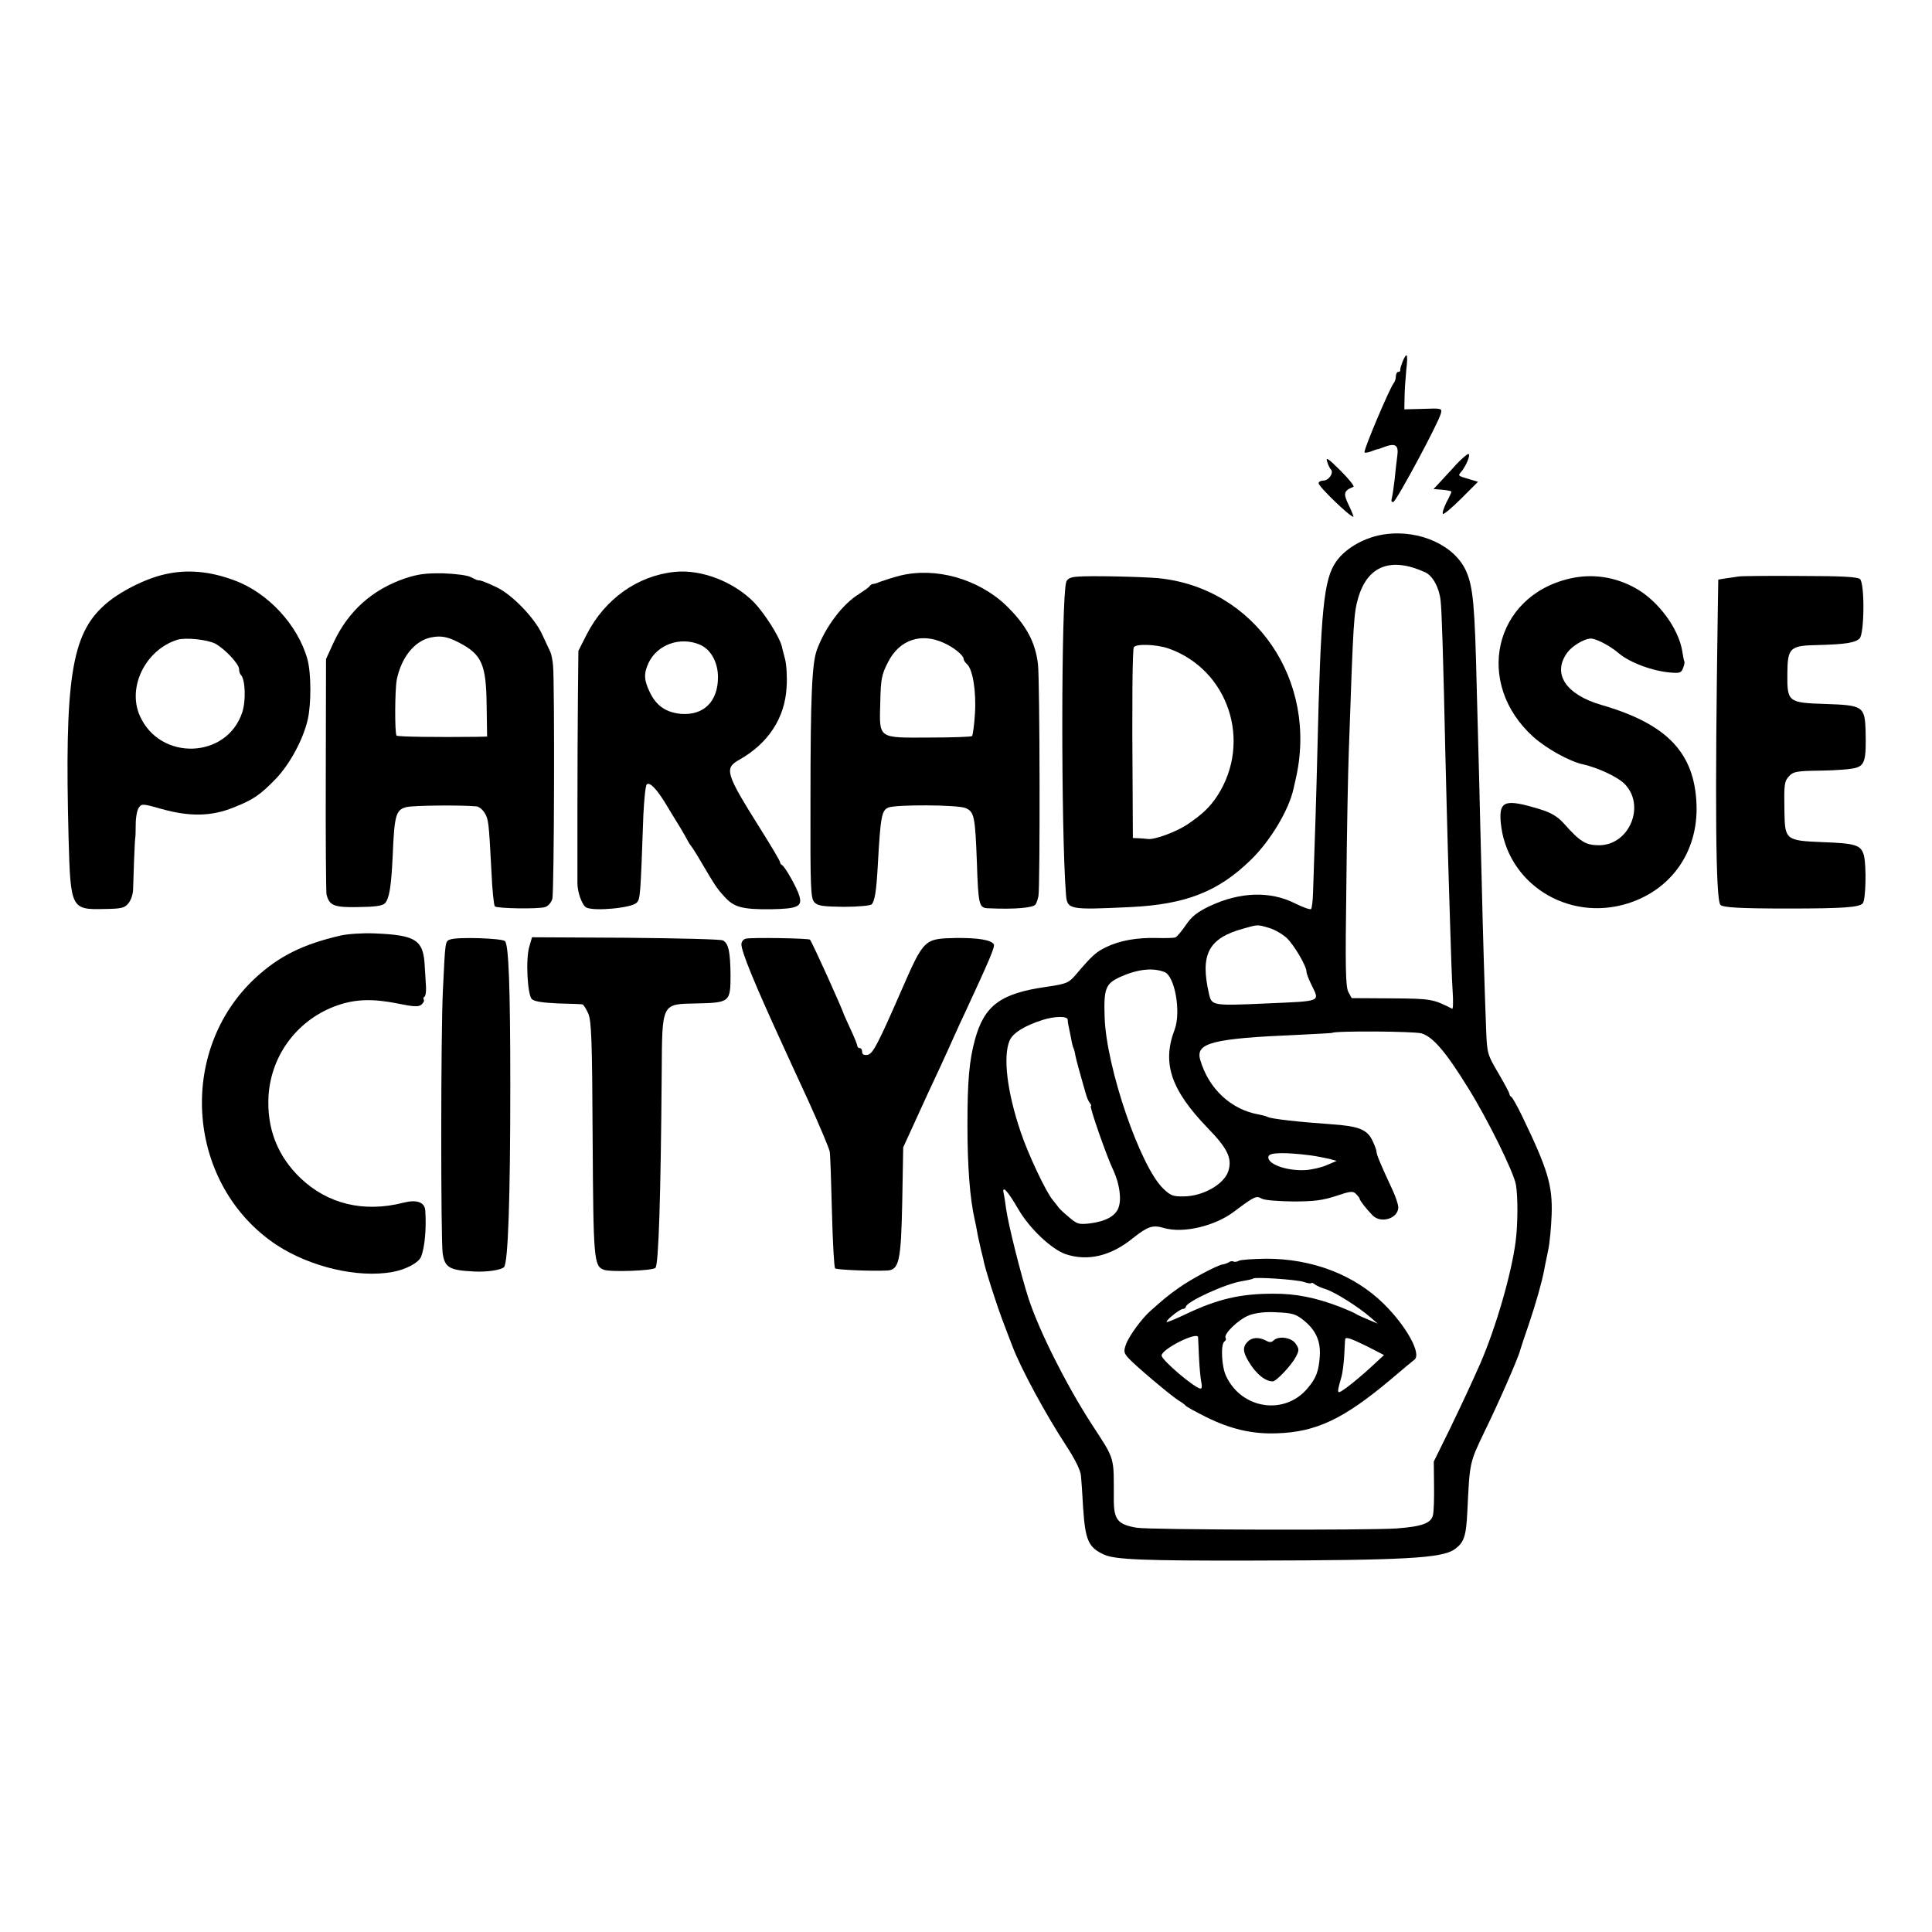 <?xml version="1.0" standalone="no"?>
<!DOCTYPE svg PUBLIC "-//W3C//DTD SVG 20010904//EN"
 "http://www.w3.org/TR/2001/REC-SVG-20010904/DTD/svg10.dtd">
<svg version="1.0" xmlns="http://www.w3.org/2000/svg"
 width="800pt" height="800pt" viewBox="0 0 800 800"
 preserveAspectRatio="xMidYMid meet">
<g transform="translate(0,800) scale(0.1,-0.1)"
fill="#000000" stroke="none">
<path d="M5808 6503 c-6 -16 -11 -31 -10 -35 1 -5 -2 -8 -8 -8 -5 0 -10 -8
-10 -18 0 -10 -4 -22 -8 -27 -16 -18 -122 -268 -122 -287 0 -4 12 -3 28 3 15
6 27 10 27 9 0 -1 13 4 29 10 44 16 58 7 52 -37 -3 -21 -8 -65 -11 -98 -4 -33
-9 -68 -12 -79 -3 -11 -1 -17 7 -14 13 4 187 328 196 365 6 22 4 23 -72 20
l-79 -2 1 50 c0 28 4 78 7 113 8 67 3 78 -15 35z"/>
<path d="M6031 6078 c-21 -24 -52 -56 -67 -73 l-28 -30 37 -3 c20 -2 37 -5 37
-8 0 -3 -9 -23 -21 -45 -11 -23 -18 -44 -14 -47 3 -3 37 25 75 63 l70 70 -27
8 c-60 18 -57 16 -41 35 20 25 39 72 28 72 -5 0 -27 -19 -49 -42z"/>
<path d="M5495 6090 c4 -14 11 -29 16 -34 13 -14 -9 -46 -31 -46 -11 0 -20 -5
-20 -11 0 -14 130 -139 144 -139 2 0 -6 21 -19 48 -24 49 -21 60 19 76 6 2
-18 32 -53 67 -49 49 -62 58 -56 39z"/>
<path d="M5737 5788 c-81 -10 -164 -56 -204 -113 -52 -74 -64 -197 -78 -785
-4 -171 -11 -388 -18 -587 -1 -34 -5 -64 -8 -67 -3 -4 -34 7 -68 24 -102 51
-227 47 -352 -12 -52 -25 -74 -42 -99 -79 -18 -26 -37 -49 -44 -51 -6 -2 -40
-3 -76 -2 -82 2 -152 -10 -210 -38 -42 -20 -60 -37 -127 -116 -28 -32 -37 -36
-118 -48 -192 -27 -259 -77 -298 -219 -24 -89 -31 -171 -31 -355 0 -170 10
-302 30 -390 3 -14 8 -36 10 -50 2 -14 10 -47 16 -75 7 -27 13 -52 13 -55 4
-18 28 -98 45 -147 16 -51 32 -93 72 -197 35 -93 140 -286 222 -411 38 -58 60
-103 62 -125 2 -19 6 -79 9 -134 9 -135 22 -164 88 -194 46 -20 167 -25 612
-24 632 1 785 10 837 46 40 28 49 53 54 158 10 205 8 199 73 334 60 123 139
304 146 334 2 8 18 56 35 105 29 86 53 170 64 225 2 14 10 50 16 80 7 30 13
98 15 150 4 123 -16 188 -123 410 -20 41 -40 77 -44 78 -4 2 -8 8 -8 13 0 4
-21 43 -46 86 -45 76 -46 81 -50 173 -6 155 -14 410 -19 640 -3 118 -8 298
-10 400 -3 102 -7 271 -10 375 -8 347 -15 424 -44 490 -47 106 -191 172 -334
153z m165 -158 c30 -14 57 -62 63 -115 5 -37 11 -228 20 -640 3 -132 8 -305
10 -385 2 -80 7 -228 10 -330 3 -102 7 -220 10 -263 3 -43 2 -77 -2 -74 -78
40 -87 42 -252 43 l-164 1 -14 26 c-11 22 -13 99 -8 439 2 227 7 476 10 553
19 556 21 575 39 639 39 134 136 171 278 106z m-648 -1472 c22 -6 55 -25 73
-41 31 -29 83 -117 83 -141 0 -7 9 -31 21 -55 34 -70 44 -66 -186 -76 -221
-10 -227 -9 -238 36 -39 167 -4 234 142 274 60 17 57 17 105 3z m-432 -183
c43 -17 69 -166 42 -238 -53 -139 -16 -249 135 -406 85 -87 104 -128 87 -181
-18 -54 -104 -103 -183 -104 -46 -1 -56 3 -87 33 -95 92 -235 500 -242 709 -4
119 4 139 65 167 72 32 134 39 183 20z m-401 -197 c0 -7 2 -20 4 -28 2 -8 6
-30 10 -49 3 -19 8 -37 10 -41 2 -3 6 -17 8 -31 4 -19 19 -75 32 -119 1 -3 5
-18 10 -35 4 -16 12 -36 18 -42 5 -7 7 -13 4 -13 -7 0 65 -208 94 -268 25 -55
34 -119 20 -154 -13 -34 -54 -56 -119 -64 -46 -5 -52 -3 -88 28 -22 18 -40 36
-42 40 -2 3 -12 16 -22 28 -28 32 -104 193 -134 284 -56 165 -73 310 -46 376
13 32 61 62 135 86 53 17 105 17 106 2z m1465 -57 c47 -14 100 -75 192 -224
82 -131 190 -351 199 -402 9 -52 8 -166 -1 -235 -17 -134 -82 -357 -146 -505
-40 -90 -67 -148 -125 -269 l-68 -138 1 -97 c1 -53 -1 -108 -4 -123 -7 -35
-44 -49 -152 -57 -113 -8 -1025 -6 -1075 3 -78 13 -95 33 -95 116 0 184 7 161
-93 315 -105 163 -214 380 -259 515 -33 102 -85 310 -94 375 -3 22 -7 51 -10
63 -8 37 16 12 60 -64 47 -81 137 -166 196 -187 92 -31 188 -8 279 66 62 49
82 56 129 42 80 -23 211 8 290 68 84 63 92 67 114 54 12 -7 67 -11 131 -12 88
0 123 5 178 23 59 20 70 21 82 8 8 -8 15 -17 15 -20 0 -6 25 -39 53 -68 34
-36 107 -14 107 33 0 11 -11 44 -24 72 -49 105 -66 146 -66 157 0 7 -8 28 -17
47 -22 46 -56 60 -173 68 -131 9 -247 22 -261 30 -3 2 -20 7 -36 10 -115 20
-208 106 -243 226 -21 71 50 89 407 104 76 4 138 7 139 8 9 9 338 7 370 -2z
m-460 -505 c28 -4 64 -11 80 -15 l29 -8 -40 -17 c-22 -10 -61 -19 -88 -21 -81
-5 -166 27 -154 58 6 15 69 16 173 3z"/>
<path d="M5129 2779 c-7 -4 -17 -5 -21 -3 -4 3 -14 2 -20 -3 -7 -4 -19 -8 -26
-9 -24 -4 -125 -58 -177 -94 -46 -32 -66 -49 -120 -97 -38 -33 -92 -108 -103
-141 -10 -28 -8 -35 11 -56 27 -30 173 -153 207 -175 14 -8 27 -18 30 -22 3
-4 41 -25 85 -47 99 -49 190 -71 292 -67 164 5 278 60 473 224 47 40 90 76 97
81 30 24 -33 138 -127 231 -122 120 -295 187 -487 187 -55 -1 -107 -4 -114 -9z
m269 -87 c17 -6 32 -8 32 -5 0 3 6 1 13 -4 6 -6 29 -16 49 -22 38 -13 131 -71
183 -116 l30 -26 -40 17 c-22 9 -44 19 -50 23 -5 4 -35 17 -65 29 -102 39
-185 56 -280 55 -135 0 -229 -22 -365 -87 -38 -18 -72 -32 -74 -30 -6 5 53 53
67 54 6 0 12 4 12 8 0 21 166 97 233 107 23 4 44 8 46 11 7 7 176 -4 209 -14z
m0 -159 c50 -40 71 -86 67 -148 -4 -62 -15 -92 -51 -134 -95 -113 -273 -86
-337 51 -19 39 -23 133 -7 143 6 4 8 10 5 15 -10 16 55 78 98 94 28 10 66 15
115 12 63 -3 78 -7 110 -33z m-437 -70 c0 -5 2 -44 4 -88 2 -44 7 -90 10 -102
3 -13 1 -23 -3 -23 -23 0 -162 118 -162 137 0 27 148 101 151 76z m700 -38
l70 -36 -53 -49 c-29 -27 -73 -64 -97 -82 -48 -35 -48 -35 -26 42 4 14 9 52
11 85 2 33 3 63 4 68 0 13 20 7 91 -28z"/>
<path d="M5166 2444 c-21 -21 -20 -42 5 -83 30 -50 68 -81 99 -81 15 0 78 67
96 102 14 27 14 32 -1 54 -17 26 -71 34 -92 13 -8 -8 -17 -8 -31 0 -29 15 -58
14 -76 -5z"/>
<path d="M683 5622 c-82 -18 -192 -74 -251 -128 -137 -122 -165 -310 -148
-966 8 -290 11 -295 146 -292 74 1 86 4 102 24 10 12 18 36 19 54 1 17 2 72 4
121 2 50 4 92 5 95 1 3 2 28 2 57 0 29 6 60 13 69 12 17 17 16 95 -6 114 -32
205 -31 296 6 82 32 111 52 176 119 58 61 112 160 132 244 15 65 15 193 -1
251 -39 141 -163 276 -303 327 -101 38 -197 46 -287 25z m208 -287 c39 -21 99
-84 99 -106 0 -9 3 -19 7 -23 19 -19 22 -107 6 -156 -64 -193 -341 -202 -424
-14 -53 119 24 274 156 315 34 10 122 1 156 -16z"/>
<path d="M2795 5632 c-154 -15 -290 -112 -365 -258 l-35 -69 -2 -195 c-1 -107
-2 -319 -2 -470 0 -151 0 -284 0 -295 -1 -38 20 -95 37 -103 33 -16 187 -2
208 20 15 15 16 21 28 362 3 65 9 123 14 128 12 12 44 -21 85 -91 18 -29 42
-70 55 -90 12 -20 25 -43 29 -51 4 -8 11 -19 16 -25 4 -5 23 -34 40 -64 58
-98 66 -111 97 -144 39 -44 74 -53 192 -52 111 2 131 11 118 55 -9 32 -60 123
-72 128 -4 2 -8 7 -8 12 0 5 -38 69 -84 142 -143 228 -148 247 -83 283 118 67
187 172 194 298 3 40 0 92 -6 117 -7 25 -13 50 -14 55 -10 39 -71 135 -114
180 -84 86 -218 138 -328 127z m102 -301 c46 -19 76 -73 76 -135 0 -101 -59
-159 -153 -152 -62 6 -102 33 -129 89 -25 52 -26 78 -5 123 36 75 130 109 211
75z"/>
<path d="M1677 5605 c-135 -46 -234 -135 -294 -262 l-33 -72 -1 -478 c-1 -263
1 -486 3 -496 11 -47 31 -55 132 -53 70 1 100 5 110 16 18 19 26 69 32 195 7
170 13 192 57 203 26 7 225 9 289 3 10 0 25 -12 34 -26 17 -27 18 -36 29 -245
3 -74 10 -138 14 -143 9 -9 179 -12 208 -3 13 4 26 19 30 34 8 28 10 897 3
967 -2 22 -7 47 -11 55 -4 8 -19 41 -34 73 -31 68 -123 163 -186 194 -44 21
-69 31 -79 30 -3 0 -16 6 -30 13 -14 8 -63 14 -115 16 -71 1 -104 -3 -158 -21z
m222 -265 c95 -49 114 -89 116 -257 l2 -133 -41 -1 c-163 -2 -329 0 -334 5 -8
9 -7 192 1 232 19 92 73 159 139 174 42 9 71 4 117 -20z"/>
<path d="M3725 5616 c-27 -7 -61 -18 -75 -23 -14 -6 -29 -11 -34 -11 -5 0 -12
-4 -15 -9 -3 -5 -23 -19 -43 -32 -68 -41 -140 -136 -175 -231 -21 -55 -27
-196 -27 -627 -1 -370 1 -404 17 -420 14 -14 36 -17 121 -18 58 0 109 5 115
10 13 13 20 54 26 166 11 199 16 223 43 235 31 13 288 12 320 -2 36 -15 40
-34 47 -224 6 -180 9 -190 48 -191 110 -5 186 2 195 16 4 5 9 21 12 35 7 40 6
888 -2 960 -11 92 -49 162 -131 242 -117 112 -294 161 -442 124z m185 -279
c40 -18 80 -51 80 -65 0 -5 6 -15 13 -21 25 -20 40 -115 34 -207 -3 -48 -9
-89 -12 -92 -3 -3 -81 -6 -174 -6 -218 -1 -210 -7 -206 145 2 99 6 116 32 167
47 93 137 124 233 79z"/>
<path d="M4458 5612 c-26 -2 -39 -9 -43 -22 -21 -66 -22 -1027 -1 -1294 5 -63
13 -64 267 -52 229 11 364 64 499 196 80 78 156 204 176 293 2 9 6 27 9 40 95
409 -169 794 -570 833 -71 6 -284 11 -337 6z m380 -297 c248 -87 348 -385 203
-610 -32 -48 -61 -76 -126 -120 -48 -31 -135 -63 -162 -59 -7 1 -24 2 -37 3
l-25 1 -1 193 c-3 356 -1 587 5 597 9 15 94 12 143 -5z"/>
<path d="M6499 5604 c-314 -73 -396 -434 -149 -656 54 -48 149 -101 205 -113
62 -14 143 -52 171 -80 89 -88 23 -253 -103 -255 -57 0 -79 13 -150 93 -24 26
-50 42 -96 56 -144 44 -170 36 -163 -52 22 -253 276 -416 526 -338 181 57 291
214 285 407 -7 216 -121 336 -394 415 -148 43 -205 130 -141 217 20 27 66 55
95 58 22 1 79 -28 118 -61 44 -38 140 -74 215 -80 37 -3 44 -1 51 18 5 12 7
24 6 27 -2 3 -6 22 -9 43 -15 94 -99 208 -191 260 -86 49 -183 63 -276 41z"/>
<path d="M7200 5613 c-14 -2 -38 -6 -55 -8 l-30 -5 -2 -127 c-12 -794 -9
-1200 11 -1220 11 -11 83 -15 281 -15 228 0 292 5 308 21 13 13 16 156 5 199
-12 43 -33 50 -174 55 -148 6 -153 10 -155 122 -2 120 -1 129 20 152 17 18 32
21 133 22 62 1 127 6 144 12 36 11 42 35 39 152 -3 102 -11 107 -166 112 -155
5 -159 8 -158 125 1 108 10 117 126 119 113 3 154 9 173 27 20 19 22 226 2
246 -9 9 -71 13 -245 13 -127 1 -243 0 -257 -2z"/>
<path d="M1410 4126 c-156 -36 -254 -85 -351 -174 -330 -305 -287 -859 86
-1107 139 -91 336 -138 480 -112 56 10 110 39 119 64 15 39 22 117 17 190 -2
35 -35 47 -90 33 -164 -42 -314 -6 -427 102 -95 91 -140 206 -132 341 11 172
124 319 288 375 74 25 144 27 245 7 68 -14 88 -15 100 -5 8 7 13 16 10 20 -3
5 -2 11 3 13 4 3 7 20 6 39 -1 18 -3 56 -5 83 -5 113 -34 133 -209 140 -47 2
-110 -2 -140 -9z"/>
<path d="M1865 4110 c-22 -8 -21 -1 -31 -210 -9 -176 -9 -1032 -1 -1090 9 -59
28 -70 130 -75 51 -3 112 6 124 18 17 18 26 286 26 752 0 417 -7 583 -22 598
-12 12 -196 18 -226 7z"/>
<path d="M2192 4081 c-16 -51 -8 -199 10 -218 11 -10 44 -15 109 -18 52 -1 97
-3 101 -4 4 -1 15 -18 24 -38 13 -33 16 -106 18 -518 3 -502 5 -528 47 -543
27 -10 201 -4 213 8 13 13 22 287 26 807 2 293 -2 285 145 288 137 3 140 6
140 118 -1 98 -9 132 -32 143 -10 5 -192 9 -404 11 l-386 2 -11 -38z"/>
<path d="M3088 4113 c-10 -2 -18 -13 -18 -23 0 -30 52 -158 170 -415 12 -27
61 -133 108 -235 46 -102 86 -196 88 -210 2 -14 6 -126 9 -250 3 -124 9 -228
13 -232 6 -6 147 -12 214 -9 51 2 59 36 64 286 l4 224 54 118 c29 65 73 159
96 208 23 50 50 109 60 132 10 23 31 68 46 100 101 218 125 273 119 283 -11
18 -65 27 -157 26 -131 -3 -132 -3 -225 -216 -97 -222 -119 -265 -141 -268
-15 -2 -22 2 -22 12 0 9 -4 16 -10 16 -5 0 -10 4 -10 9 0 5 -12 35 -27 67 -15
33 -28 61 -29 64 -4 18 -131 299 -140 309 -5 6 -247 10 -266 4z"/>
</g>
</svg>
